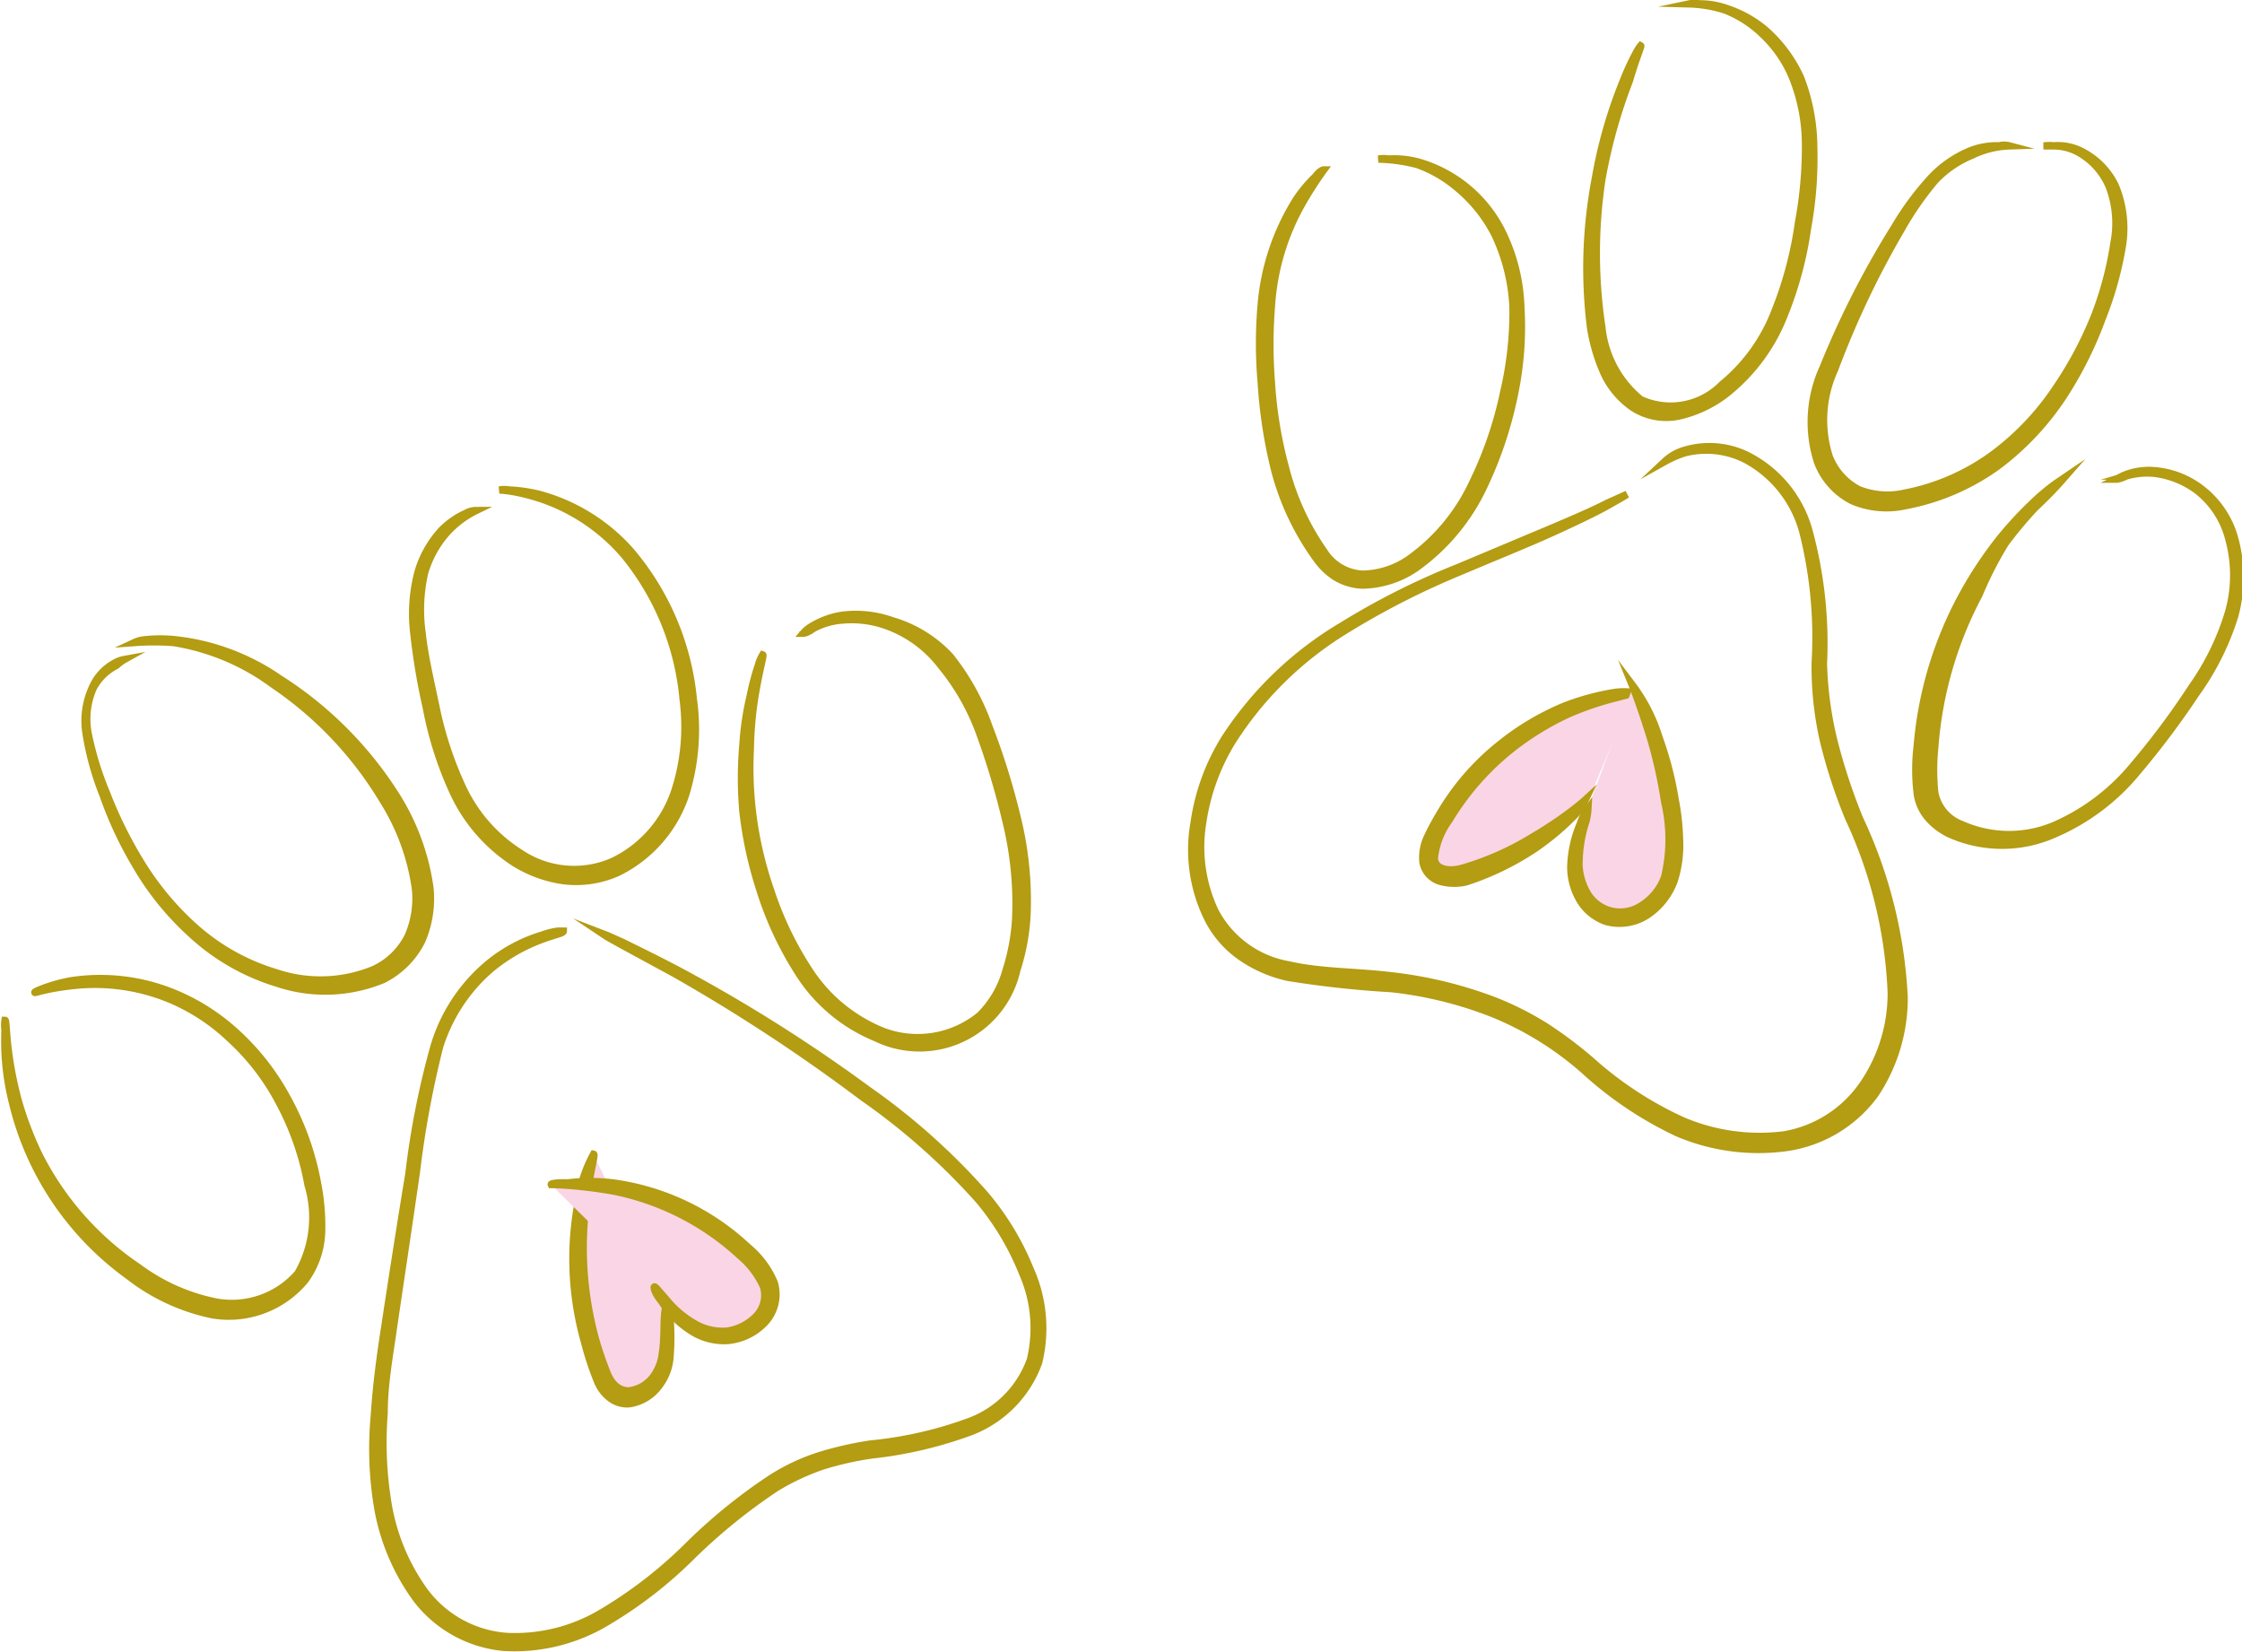 <svg xmlns="http://www.w3.org/2000/svg" viewBox="0 0 57.79 42.57"><defs><style>.cls-1{fill:#b49c13;stroke:#b49c13;stroke-miterlimit:10;stroke-width:0.19px;}.cls-2{fill:#fad5e5;}</style></defs><g id="Layer_2" data-name="Layer 2"><g id="risba"><path class="cls-1" d="M41.94,12.74l-.51.23c-.33.17-.83.39-1.47.66l-2.38,1a19.06,19.06,0,0,0-3,1.51,9.19,9.19,0,0,0-3,2.88,5.6,5.6,0,0,0-.8,2.19,4,4,0,0,0,.34,2.44,2.64,2.64,0,0,0,.85,1,3.4,3.4,0,0,0,1.23.54,26.06,26.06,0,0,0,2.66.29,10.13,10.13,0,0,1,2.63.65,8.24,8.24,0,0,1,2.36,1.47,9.61,9.61,0,0,0,2.39,1.6,5.32,5.32,0,0,0,2.78.38,3.42,3.42,0,0,0,2.32-1.39,4.47,4.47,0,0,0,.74-2.49,12.22,12.22,0,0,0-1.15-4.6,15.19,15.19,0,0,1-.66-2A9.38,9.38,0,0,1,47,17.11a11.11,11.11,0,0,0-.36-3.38,3.09,3.09,0,0,0-1.62-2,2.22,2.22,0,0,0-1.61-.12,1.23,1.23,0,0,0-.49.28,2.73,2.73,0,0,1,.51-.22,2.25,2.25,0,0,1,1.54.16,3,3,0,0,1,1.51,1.91,11.11,11.11,0,0,1,.31,3.34,8.61,8.61,0,0,0,.21,2,13.86,13.86,0,0,0,.65,2,11.73,11.73,0,0,1,1.1,4.5,4.14,4.14,0,0,1-.7,2.33A3.1,3.1,0,0,1,46,29.25a5.06,5.06,0,0,1-2.62-.36A9.31,9.31,0,0,1,41,27.33a11,11,0,0,0-1.16-.87,8.11,8.11,0,0,0-1.28-.65,10.84,10.84,0,0,0-2.71-.66c-.91-.11-1.8-.09-2.63-.28a2.66,2.66,0,0,1-1.9-1.38A3.87,3.87,0,0,1,31,21.2a5.52,5.52,0,0,1,.76-2.09,9.06,9.06,0,0,1,2.86-2.83,20.44,20.44,0,0,1,3-1.54c.92-.39,1.72-.71,2.36-1s1.14-.53,1.46-.71l.37-.21Z"/><path class="cls-1" d="M53.19,12.33l-.22.15a5.64,5.64,0,0,0-.59.5,9.77,9.77,0,0,0-.83.9,10.37,10.37,0,0,0-.9,1.34,9.82,9.82,0,0,0-1.23,4,5.16,5.16,0,0,0,0,1.24,1.21,1.21,0,0,0,.29.63,1.69,1.69,0,0,0,.55.41,3.32,3.32,0,0,0,2.69,0,5.64,5.64,0,0,0,2.15-1.62,21.51,21.51,0,0,0,1.5-2,6.92,6.92,0,0,0,1-2,3.78,3.78,0,0,0,0-2,2.41,2.41,0,0,0-.94-1.34,2.27,2.27,0,0,0-1.16-.41,1.69,1.69,0,0,0-.77.13l-.18.09,0,0s.09,0,.25-.08a1.92,1.92,0,0,1,.74-.07,2.33,2.33,0,0,1,1.08.43,2.3,2.3,0,0,1,.83,1.26,3.5,3.5,0,0,1,0,1.87,6.62,6.62,0,0,1-.95,1.95,19.81,19.81,0,0,1-1.49,2,5.49,5.49,0,0,1-2,1.54,3,3,0,0,1-2.45,0,1.09,1.09,0,0,1-.69-.82,5.71,5.71,0,0,1,0-1.17,9.9,9.9,0,0,1,1.14-3.93A9.44,9.44,0,0,1,51.69,14a10.86,10.86,0,0,1,.77-.92A9.76,9.76,0,0,0,53.19,12.33Z"/><path class="cls-1" d="M51.79,3.76a.51.51,0,0,0-.26,0,1.83,1.83,0,0,0-.75.13,2.88,2.88,0,0,0-1,.69,7.48,7.48,0,0,0-.94,1.27A23.22,23.22,0,0,0,47,9.46a3.37,3.37,0,0,0-.15,2.45,1.85,1.85,0,0,0,.9,1,2.26,2.26,0,0,0,1.38.12A5.92,5.92,0,0,0,51.51,12a7.19,7.19,0,0,0,1.67-1.78,9.88,9.88,0,0,0,1-2,9,9,0,0,0,.52-1.85,2.84,2.84,0,0,0-.18-1.59,1.93,1.93,0,0,0-.85-.87,1.34,1.34,0,0,0-.74-.15.69.69,0,0,0-.2,0l-.06,0s.09,0,.26,0a1.33,1.33,0,0,1,.69.19,1.83,1.83,0,0,1,.74.84,2.65,2.65,0,0,1,.13,1.48A8.85,8.85,0,0,1,54,8.12,9.66,9.66,0,0,1,53,10a6.88,6.88,0,0,1-1.62,1.71,5.65,5.65,0,0,1-2.28,1,2,2,0,0,1-1.19-.09,1.62,1.62,0,0,1-.76-.85,3.12,3.12,0,0,1,.14-2.25A23.31,23.31,0,0,1,49,5.92a8.2,8.2,0,0,1,.88-1.27A2.73,2.73,0,0,1,50.83,4,2.37,2.37,0,0,1,51.79,3.76Z"/><path class="cls-1" d="M42.29,1.18s-.06.07-.13.21a6.28,6.28,0,0,0-.3.65,12.13,12.13,0,0,0-.73,2.52A12.36,12.36,0,0,0,41,8.45a4.65,4.65,0,0,0,.32,1.11,2.17,2.17,0,0,0,.78.95,1.58,1.58,0,0,0,1.27.19,3.09,3.09,0,0,0,1.16-.58,4.8,4.8,0,0,0,1.46-2,9.56,9.56,0,0,0,.6-2.24,10,10,0,0,0,.16-2.08A5.06,5.06,0,0,0,46.41,2a3.66,3.66,0,0,0-.9-1.22,3,3,0,0,0-1-.56A2.06,2.06,0,0,0,43.8.1a.61.61,0,0,0-.25,0,3.25,3.25,0,0,1,.92.16,2.9,2.9,0,0,1,.92.58,3.23,3.23,0,0,1,.82,1.17,4.66,4.66,0,0,1,.33,1.72,10.57,10.57,0,0,1-.18,2A9.69,9.69,0,0,1,45.76,8a4.54,4.54,0,0,1-1.37,1.91,1.86,1.86,0,0,1-2.1.39,2.76,2.76,0,0,1-1-1.86,12.73,12.73,0,0,1,0-3.82A13.67,13.67,0,0,1,42,2.08C42.17,1.5,42.31,1.19,42.29,1.18Z"/><path class="cls-1" d="M34.12,4.38s-.08,0-.21.17a3.53,3.53,0,0,0-.5.6,6.06,6.06,0,0,0-.9,2.7,11.65,11.65,0,0,0,0,2,12.57,12.57,0,0,0,.34,2.24,6.81,6.81,0,0,0,1.07,2.29,1.8,1.8,0,0,0,.5.49,1.46,1.46,0,0,0,.7.21,2.52,2.52,0,0,0,1.36-.43,5.36,5.36,0,0,0,1.75-2.08,10.27,10.27,0,0,0,.8-2.38A8.54,8.54,0,0,0,39.2,7.9,4.73,4.73,0,0,0,38.73,6a3.47,3.47,0,0,0-2.16-1.82,2.39,2.39,0,0,0-.78-.08.82.82,0,0,0-.26,0,4.35,4.35,0,0,1,1,.14,3.29,3.29,0,0,1,1,.57,3.82,3.82,0,0,1,1,1.23A4.88,4.88,0,0,1,39,7.91a9,9,0,0,1-.24,2.2,9.87,9.87,0,0,1-.79,2.31,5,5,0,0,1-1.66,2,2.17,2.17,0,0,1-1.18.38,1.24,1.24,0,0,1-1-.58,6.59,6.59,0,0,1-1-2.18,11,11,0,0,1-.36-2.19,12.54,12.54,0,0,1,0-1.94,6.12,6.12,0,0,1,.79-2.66A9.26,9.26,0,0,1,34.12,4.38Z"/><path class="cls-1" d="M14.52,24l-.14,0a1.9,1.9,0,0,0-.4.1,4,4,0,0,0-1.4.75A4.38,4.38,0,0,0,11.18,27a21.64,21.64,0,0,0-.64,3.26q-.3,1.82-.63,4c-.11.71-.21,1.45-.26,2.23a9.19,9.19,0,0,0,.09,2.39,5.62,5.62,0,0,0,1,2.34A3.2,3.2,0,0,0,13,42.46a4.62,4.62,0,0,0,2.65-.66,11.12,11.12,0,0,0,2.21-1.72A14.87,14.87,0,0,1,20,38.35a6.14,6.14,0,0,1,1.19-.56,8.16,8.16,0,0,1,1.28-.29A10.7,10.7,0,0,0,25,36.91a3,3,0,0,0,1.77-1.79,3.72,3.72,0,0,0-.22-2.41,7.06,7.06,0,0,0-1.17-1.93,17.06,17.06,0,0,0-3-2.68A40.6,40.6,0,0,0,17.46,25c-.61-.32-1.09-.55-1.41-.71l-.38-.17-.13-.05s0,0,.12.08l.36.2,1.38.75a45.19,45.19,0,0,1,4.84,3.18,17.14,17.14,0,0,1,3,2.66,6.94,6.94,0,0,1,1.12,1.88,3.49,3.49,0,0,1,.2,2.23,2.65,2.65,0,0,1-1.63,1.61,10.18,10.18,0,0,1-2.49.56,9,9,0,0,0-1.32.3,5.29,5.29,0,0,0-1.25.59,14.11,14.11,0,0,0-2.17,1.77,11.37,11.37,0,0,1-2.16,1.67,4.36,4.36,0,0,1-2.48.63A2.9,2.9,0,0,1,10.93,41,5.36,5.36,0,0,1,10,38.76a9.63,9.63,0,0,1-.1-2.33c0-.76.14-1.49.24-2.21.21-1.42.41-2.75.59-4a25.54,25.54,0,0,1,.6-3.24,4.38,4.38,0,0,1,1.31-2A4.48,4.48,0,0,1,14,24.2C14.33,24.08,14.52,24.05,14.52,24Z"/><path class="cls-1" d="M19.66,16.88a1,1,0,0,0-.11.26,6.4,6.4,0,0,0-.21.79,7.47,7.47,0,0,0-.19,1.27,9.89,9.89,0,0,0,0,1.71,10.27,10.27,0,0,0,.43,2,8.89,8.89,0,0,0,1,2.16,4.27,4.27,0,0,0,2,1.68A2.57,2.57,0,0,0,26.21,25a5.59,5.59,0,0,0,.26-1.39A8.94,8.94,0,0,0,26.2,21a18.38,18.38,0,0,0-.71-2.27,6.21,6.21,0,0,0-1-1.81A3.29,3.29,0,0,0,23,16a2.8,2.8,0,0,0-1.3-.14,2.15,2.15,0,0,0-.77.28.86.86,0,0,0-.22.18s.09,0,.25-.12a1.86,1.86,0,0,1,.76-.22,2.66,2.66,0,0,1,1.22.18,3.09,3.09,0,0,1,1.32,1,5.9,5.9,0,0,1,1,1.76,19.83,19.83,0,0,1,.67,2.24,8.85,8.85,0,0,1,.25,2.54,5.4,5.4,0,0,1-.25,1.32,2.61,2.61,0,0,1-.67,1.15,2.53,2.53,0,0,1-2.48.42,4.08,4.08,0,0,1-1.92-1.57,8.7,8.7,0,0,1-1-2.08,9.58,9.58,0,0,1-.52-3.65A9.63,9.63,0,0,1,19.45,18C19.57,17.26,19.69,16.89,19.66,16.88Z"/><path class="cls-1" d="M12.27,13.16a.53.53,0,0,0-.26.07,2.07,2.07,0,0,0-.63.44,2.74,2.74,0,0,0-.6,1.06,4.19,4.19,0,0,0-.11,1.61,16.75,16.75,0,0,0,.32,1.9,9.32,9.32,0,0,0,.67,2.13,4.3,4.3,0,0,0,1.62,1.88,3.23,3.23,0,0,0,1.26.45,2.63,2.63,0,0,0,1.38-.21,3.43,3.43,0,0,0,1.75-2,5.69,5.69,0,0,0,.2-2.47,6.92,6.92,0,0,0-1.61-3.81,4.81,4.81,0,0,0-2.37-1.47,4,4,0,0,0-.76-.11.76.76,0,0,0-.26,0s.36,0,1,.2a4.89,4.89,0,0,1,2.24,1.5,6.83,6.83,0,0,1,1.5,3.7,5.37,5.37,0,0,1-.21,2.34,3.1,3.1,0,0,1-1.6,1.83A2.48,2.48,0,0,1,13.43,22a4,4,0,0,1-1.53-1.75,9.33,9.33,0,0,1-.67-2.06c-.14-.67-.29-1.3-.35-1.87a4.29,4.29,0,0,1,.06-1.54,2.69,2.69,0,0,1,.53-1A2.49,2.49,0,0,1,12.27,13.16Z"/><path class="cls-1" d="M3.2,17a.75.75,0,0,0-.26.1,1.28,1.28,0,0,0-.54.58,2.05,2.05,0,0,0-.18,1.23,7.36,7.36,0,0,0,.44,1.59,9.9,9.9,0,0,0,.84,1.8,7.37,7.37,0,0,0,1.44,1.78,5.69,5.69,0,0,0,2.2,1.26,3.9,3.9,0,0,0,2.73-.09,2.22,2.22,0,0,0,1-1,2.73,2.73,0,0,0,.21-1.37,6,6,0,0,0-.88-2.39,9.73,9.73,0,0,0-3-3,5.83,5.83,0,0,0-2.68-1,3.68,3.68,0,0,0-.78,0,.78.78,0,0,0-.27.07,6.83,6.83,0,0,1,1,0,5.87,5.87,0,0,1,2.57,1.08,9.51,9.51,0,0,1,2.84,3,5.75,5.75,0,0,1,.83,2.27,2.42,2.42,0,0,1-.19,1.22,1.86,1.86,0,0,1-.89.86,3.59,3.59,0,0,1-2.52.08,5.49,5.49,0,0,1-2.1-1.18,7.41,7.41,0,0,1-1.41-1.71,10.84,10.84,0,0,1-.86-1.75,8.16,8.16,0,0,1-.47-1.53,2,2,0,0,1,.13-1.16A1.38,1.38,0,0,1,3,17.15C3.11,17.05,3.2,17,3.2,17Z"/><path class="cls-1" d="M.13,26.3a.87.87,0,0,0,0,.25,6.5,6.5,0,0,0,.19,1.86,7.71,7.71,0,0,0,3,4.48,5.22,5.22,0,0,0,2.17,1A2.55,2.55,0,0,0,7.86,33a2.23,2.23,0,0,0,.43-1.27,5.7,5.7,0,0,0-.11-1.25,7.24,7.24,0,0,0-.8-2.22,6.33,6.33,0,0,0-1.32-1.67,5.4,5.4,0,0,0-1.59-1,5,5,0,0,0-2.64-.31,4.09,4.09,0,0,0-.7.19c-.16.06-.24.1-.23.11s.33-.11,1-.18a5.05,5.05,0,0,1,2.54.38,5.14,5.14,0,0,1,1.5,1,6,6,0,0,1,1.25,1.62,7.15,7.15,0,0,1,.75,2.14,2.9,2.9,0,0,1-.26,2.28,2.26,2.26,0,0,1-2.11.74,5,5,0,0,1-2-.89A7.66,7.66,0,0,1,1,29.76a8.81,8.81,0,0,1-.53-1.39,9.51,9.51,0,0,1-.23-1.1C.15,26.65.16,26.3.13,26.3Z"/><path class="cls-2" d="M42.1,17.86A6.66,6.66,0,0,0,37,21.56a.87.87,0,0,0-.05.84c.2.27.62.21,1,.11a7.42,7.42,0,0,0,3-1.9"/><path class="cls-1" d="M40.86,20.62s-.5.46-1.43,1a7.37,7.37,0,0,1-1.71.75c-.32.1-.71.07-.75-.23a2,2,0,0,1,.38-1,6.9,6.9,0,0,1,1.49-1.74,7.29,7.29,0,0,1,1.59-1,7.77,7.77,0,0,1,1.2-.41c.3-.08.46-.11.46-.14a1.6,1.6,0,0,0-.48,0,6.37,6.37,0,0,0-1.26.34,6.77,6.77,0,0,0-1.69,1A6.42,6.42,0,0,0,37.1,21a6,6,0,0,0-.3.56,1.24,1.24,0,0,0-.12.67.63.63,0,0,0,.5.5,1.36,1.36,0,0,0,.61,0,7.22,7.22,0,0,0,1.76-.85,6.76,6.76,0,0,0,1-.83A1.53,1.53,0,0,0,40.86,20.62Z"/><path class="cls-2" d="M40.93,20.84a3.86,3.86,0,0,0-.33,1.53,1.38,1.38,0,0,0,.81,1.24,1.34,1.34,0,0,0,1.5-.73,3.17,3.17,0,0,0,.2-1.78,10.14,10.14,0,0,0-1-3.45"/><path class="cls-1" d="M42.07,17.65s.22.54.49,1.43a12.35,12.35,0,0,1,.35,1.59,4.21,4.21,0,0,1,0,1.93,1.45,1.45,0,0,1-.58.73,1,1,0,0,1-.81.15A1,1,0,0,1,40.9,23a1.61,1.61,0,0,1-.2-.68,3.57,3.57,0,0,1,.15-1.06,1.49,1.49,0,0,0,.08-.41,1.21,1.21,0,0,0-.19.37,3,3,0,0,0-.25,1.11,1.67,1.67,0,0,0,.19.79,1.26,1.26,0,0,0,.72.63,1.31,1.31,0,0,0,1.05-.16,1.8,1.8,0,0,0,.7-.88,3,3,0,0,0,.14-1.09,6.12,6.12,0,0,0-.11-1A8.89,8.89,0,0,0,42.76,19,4.4,4.4,0,0,0,42.07,17.65Z"/><path class="cls-2" d="M15.3,29.78a8.32,8.32,0,0,0,.17,5.59,1.11,1.11,0,0,0,.36.55c.47.33,1.13-.14,1.29-.69a10.7,10.7,0,0,0,.09-1.7"/><path class="cls-1" d="M17.21,33.53s-.06.13-.08.38,0,.62-.06,1a1.21,1.21,0,0,1-.25.6.92.92,0,0,1-.61.34c-.24,0-.43-.15-.55-.43a9.46,9.46,0,0,1-.31-.9,8.91,8.91,0,0,1-.26-3.37c.09-.87.26-1.39.21-1.4a3.63,3.63,0,0,0-.42,1.37,7.88,7.88,0,0,0,.19,3.48,7.61,7.61,0,0,0,.33,1,1,1,0,0,0,.31.42.72.72,0,0,0,.52.16A1.16,1.16,0,0,0,17,35.7a1.37,1.37,0,0,0,.27-.73,6.39,6.39,0,0,0,0-1A1.66,1.66,0,0,0,17.21,33.53Z"/><path class="cls-2" d="M16.87,33.16a2.39,2.39,0,0,0,1.6,1.27c.7.1,1.49-.49,1.38-1.19a1.59,1.59,0,0,0-.48-.8,6.47,6.47,0,0,0-5.17-1.91"/><path class="cls-1" d="M14.21,30.53s.61,0,1.56.16a6.75,6.75,0,0,1,3.3,1.67,2.25,2.25,0,0,1,.61.8.78.78,0,0,1-.21.79,1.33,1.33,0,0,1-.73.36,1.43,1.43,0,0,1-.72-.13,2.58,2.58,0,0,1-.86-.7c-.18-.2-.27-.32-.29-.31s0,.15.19.38a2.48,2.48,0,0,0,.87.82,1.57,1.57,0,0,0,.83.18,1.49,1.49,0,0,0,.9-.41,1.06,1.06,0,0,0,.3-1.07,2.39,2.39,0,0,0-.69-.93,6.32,6.32,0,0,0-3.47-1.65,4.86,4.86,0,0,0-1.17,0C14.35,30.48,14.2,30.51,14.21,30.53Z"/></g></g></svg>